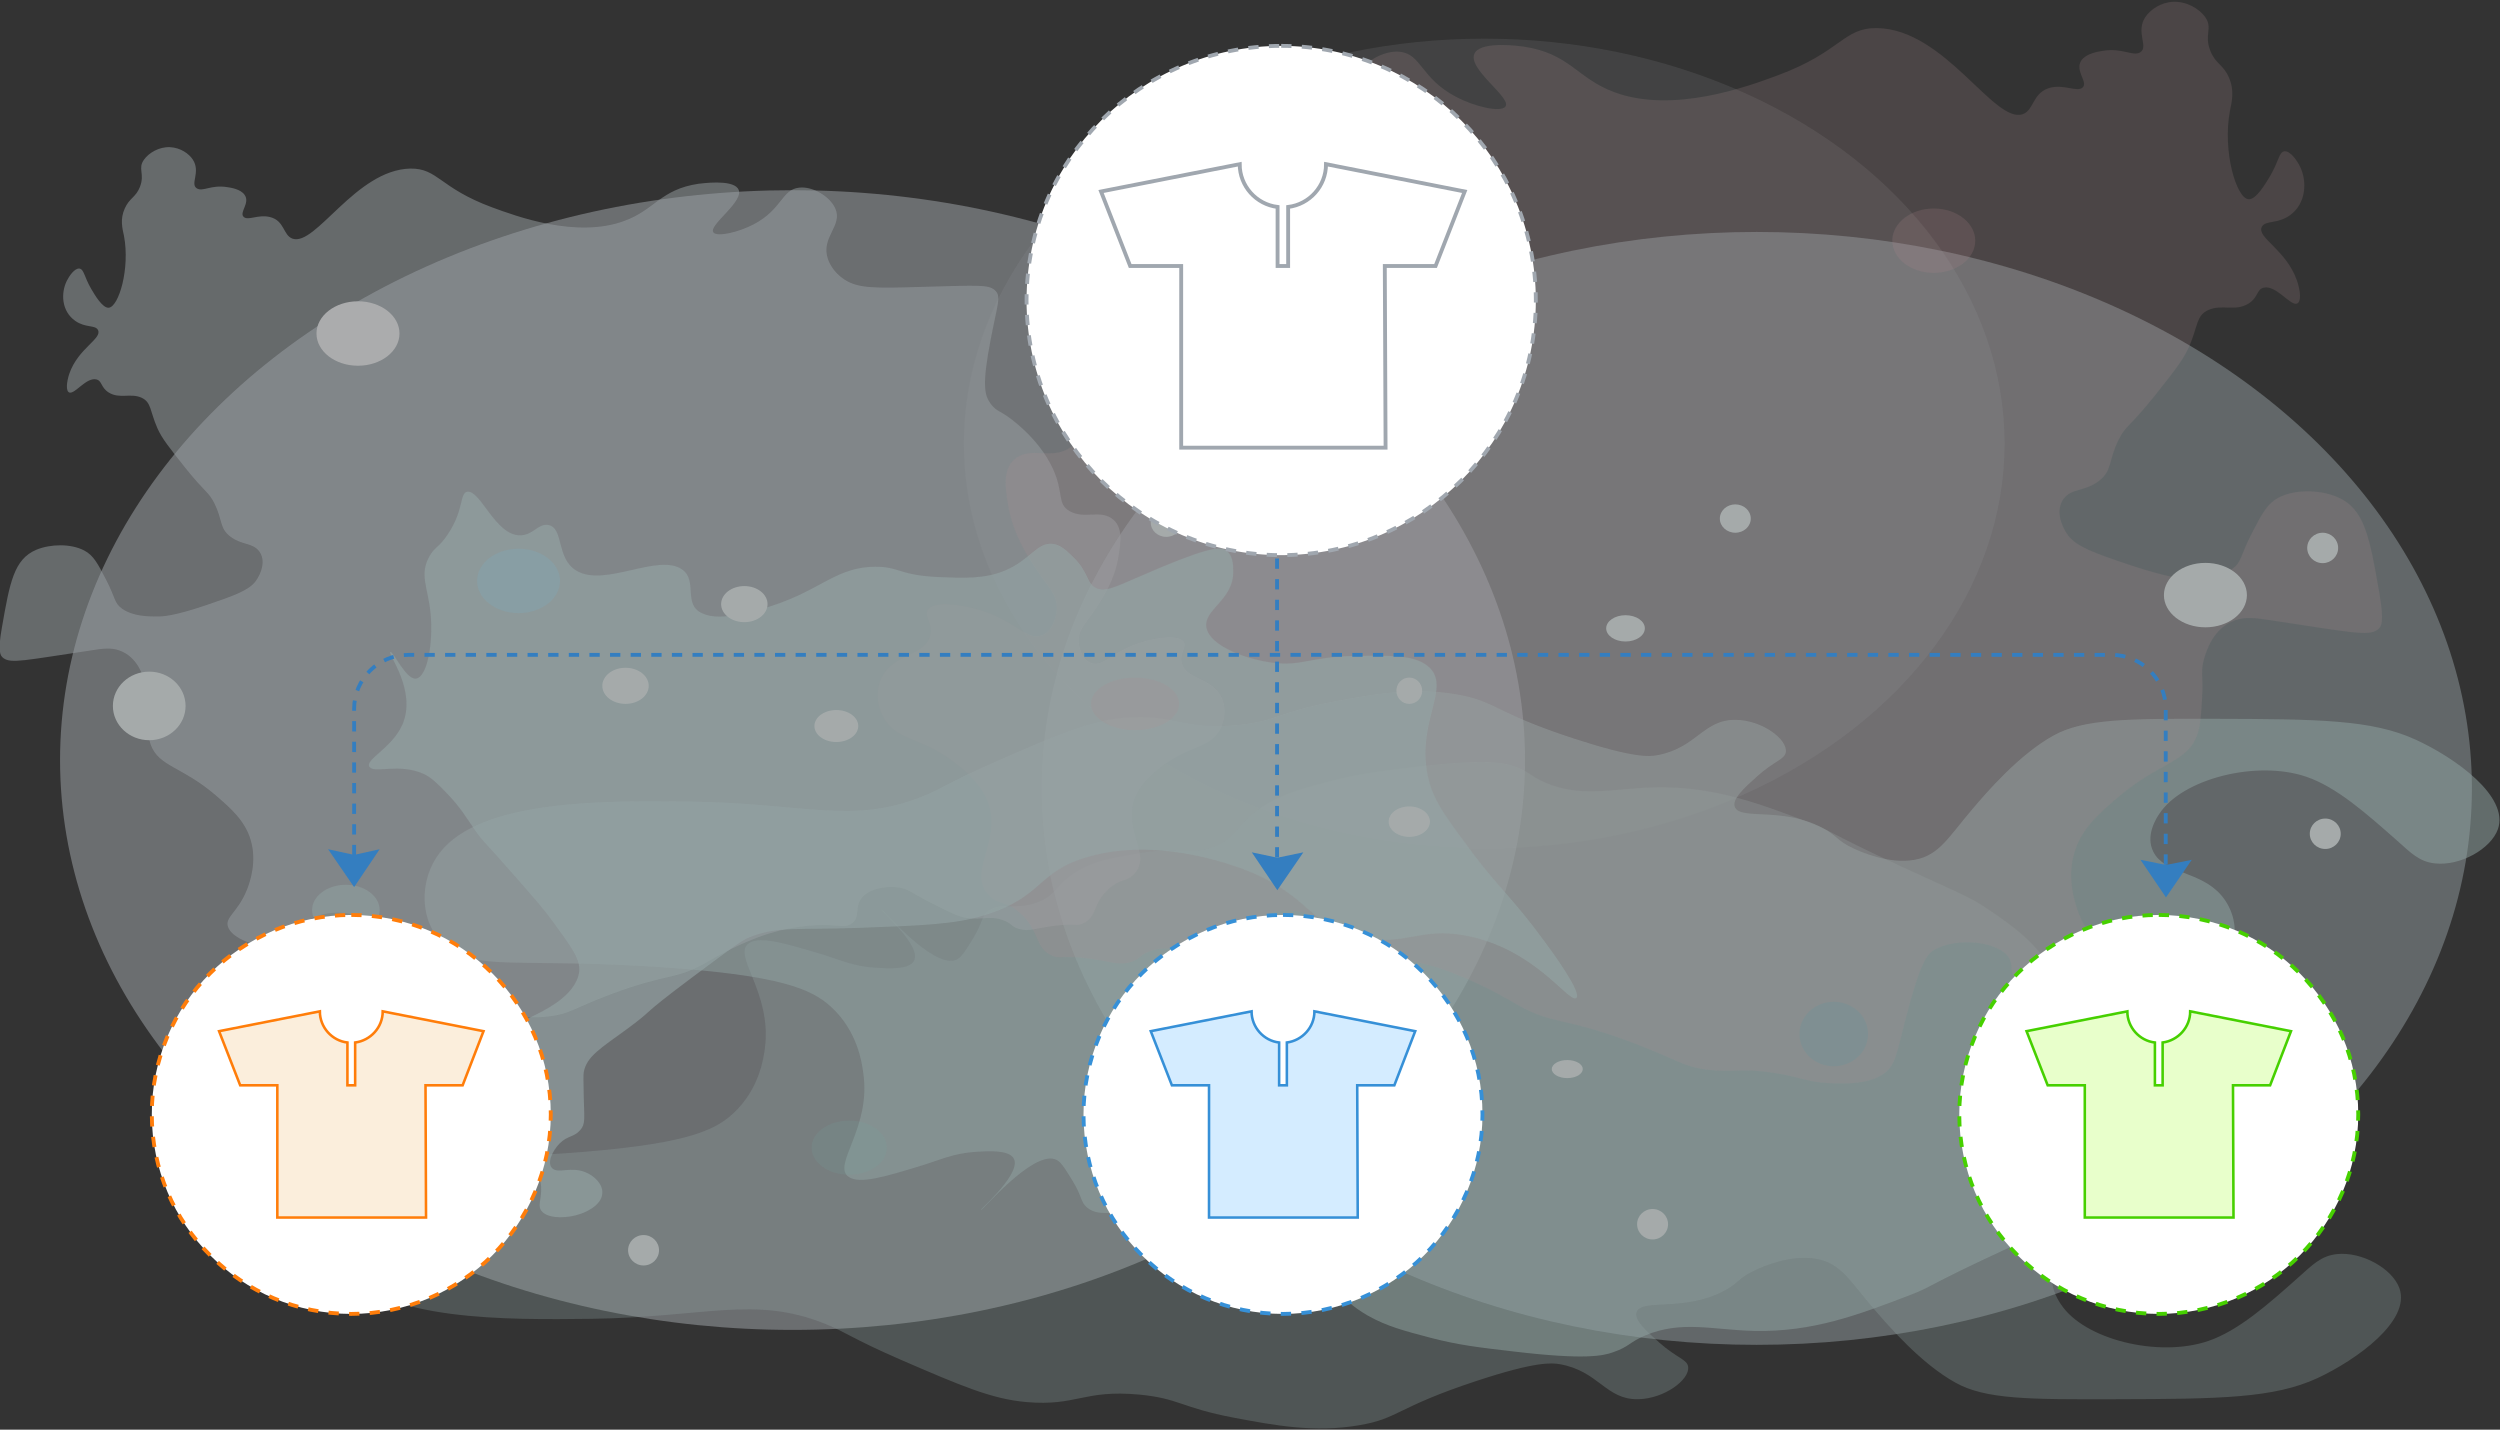 <?xml version="1.0" encoding="utf-8"?>
<!-- Generator: Adobe Illustrator 21.1.0, SVG Export Plug-In . SVG Version: 6.00 Build 0)  -->
<svg version="1.1" id="Layer_1" xmlns="http://www.w3.org/2000/svg" xmlns:xlink="http://www.w3.org/1999/xlink" x="0px" y="0px"
	 width="970px" height="554.7px" viewBox="0 0 970 554.7" style="enable-background:new 0 0 970 554.7;" xml:space="preserve">
<rect x="0" y="0" width="970" height="554.7" fill="#333333" stroke="none"/>
<style type="text/css">
	.st0{opacity:0.6;}
	.st1{opacity:0.5;fill:#EFF7FE;enable-background:new    ;}
	.st2{opacity:0.15;fill:#DFE6EA;enable-background:new    ;}
	.st3{opacity:0.45;fill:#E1F5FB;enable-background:new    ;}
	.st4{opacity:0.3;fill:#D1F0EF;enable-background:new    ;}
	.st5{opacity:0.5;fill:#D1F0EF;enable-background:new    ;}
	.st6{opacity:0.5;fill:#DCE8EF;enable-background:new    ;}
	.st7{opacity:0.2;fill:#FCC8CE;enable-background:new    ;}
	.st8{opacity:0.6;fill:#D5F1F1;enable-background:new    ;}
	.st9{opacity:0.6;fill:#BBE9F9;enable-background:new    ;}
	.st10{fill:#F1FAFA;}
	.st11{opacity:0.2;fill:#FCB9C6;enable-background:new    ;}
	.st12{fill:#FCFDFF;}
	.st13{opacity:0.1;fill:#1DD4FF;enable-background:new    ;}
	.st14{opacity:0.2;fill:#A2EAE0;enable-background:new    ;}
	.st15{fill:#FFFFFF;stroke:#A0A7AF;stroke-width:1.5;stroke-miterlimit:10;stroke-dasharray:4;}
	.st16{fill:#FFFFFF;stroke:#3690D7;stroke-width:1.5;stroke-miterlimit:10;stroke-dasharray:4;}
	.st17{fill:#FFFFFF;stroke:#FF7D0A;stroke-width:1.5;stroke-miterlimit:10;stroke-dasharray:4;}
	.st18{fill:#FFFFFF;stroke:#46D000;stroke-width:1.5;stroke-miterlimit:10;stroke-dasharray:4;}
	.st19{fill:none;stroke:#347EC0;stroke-width:1.5;stroke-miterlimit:10;stroke-dasharray:4;}
	.st20{fill:#FBEEDC;stroke:#FF7D0A;stroke-miterlimit:10;}
	.st21{fill:#D4ECFF;stroke:#3690D7;stroke-miterlimit:10;}
	.st22{fill:#E8FFCB;stroke:#46D000;stroke-miterlimit:10;}
	.st23{fill:#347EC0;}
	.st24{fill:#FFFFFF;stroke:#A0A7AF;stroke-width:1.5;stroke-miterlimit:10;}
</style>
<g>
	<g id="Layer_2">
		<g class="st0">
			<ellipse class="st1" cx="307.5" cy="294.9" rx="284.2" ry="221.1"/>
			<ellipse class="st2" cx="575.9" cy="172.1" rx="201.9" ry="157.1"/>
			<ellipse class="st3" cx="681.6" cy="305.9" rx="277.5" ry="215.9"/>
			<path class="st4" d="M290.7,365.9c4.3-2.8,14.1,0.2,26.7,3.9c9,2.7,13.5,5.2,22.6,5.7c4.8,0.3,12,0.7,14.3-2.2
				c4.5-5.5-12.9-20.2-12.4-20.4c0.5-0.3,19.4,22.3,28.6,19.7c2.2-0.6,3.8-3.2,6.9-8.2c4.2-6.8,3.1-8.5,6-10.8
				c4.9-3.7,9.9-0.4,18.4-3.2c8.6-2.9,7.5-7.5,17.1-12.9c6.2-3.5,12-4.5,21.2-6.1c18.8-3.3,21.5,0.7,30.9-2.9
				c10.4-4,7.9-9.3,21.2-16.9c7.3-4.1,13.7-5.8,24.4-8.6c10.8-2.8,18.5-3.7,32.3-5.4c27.8-3.3,34.6-1.6,38.3-0.4
				c6.4,2.2,6.2,3.8,12.4,6.5c14.2,6,26.2,2.2,42.4,1.8c22.8-0.5,40.5,6.2,59.9,13.6c10.2,3.9,5.1,2.9,36.9,17.6
				c21.2,9.8,25.2,11,33.2,16.5c8.9,6.1,18.7,12.9,24.4,24c3.6,6.9,3,10.6,9.2,21.5c5,8.7,8.2,11.5,11.1,13.3
				c5.7,3.6,9,2.9,12.4,6.5c5.1,5.2,5,14.1,0.5,16.1c-3,1.3-7.3-0.4-9.2-1.1c-5.9-2.3-5.4-5.2-11.1-8.2c-1-0.6-8.5-4.5-16.6-2.9
				c-0.9,0.2-8.1,1.7-8.8,4.7c-1.5,7.1,37,10.2,43.8,27.6c2.5,6.5,0.4,14.4-4.1,19.7c-8.2,9.4-22,8.2-26.3,16.9
				c-3.2,6.3,1.2,13.1,2.3,14.7c8.9,13.7,37.9,20.9,57.2,14.3c11.7-4,23.1-14.1,35-24.7c5.4-4.8,8.7-8.3,14.8-9
				c9.7-1.1,21.7,5.6,24.4,13.3c4.4,12.6-16.6,27.7-31.8,34.8c-16.9,7.8-37.6,8.1-78.4,8.2c-33.5,0.1-50.5,0.1-62.2-6.5
				c-13.3-7.4-25.7-21.8-31.3-28.3c-9.5-11-12.9-18-22.6-19.7c-10.1-1.8-21.1,3.2-23.5,4.3c-7,3.2-6.3,5-12.4,8.2
				c-15.2,8-31.3,3-33.7,7.9c-1.5,3.1,3.6,7.6,8.8,12.2c6.8,6,10.7,6.4,11.1,9.3c0.7,5-9.2,12.4-19.4,12.6
				c-12.6,0.2-15.2-10.9-30.4-13.6c-3.1-0.5-9-1.2-32.3,6.5c-31.3,10.3-30.1,14.6-45.6,17.2c-17.4,3-32.9,0-48.4-2.9
				c-21-4-21.2-7.5-36.9-9c-21.7-2-24.1,4.6-43.8,2.9c-13.5-1.2-25.3-6.3-48.9-16.5c-19.5-8.5-20.9-10.6-29.5-14
				c-27.3-10.8-46-2.4-90.3-1.8c-32.5,0.4-80.8,1-96.8-19.7c-8.1-10.5-8.2-26.8,1.8-35.9c11.3-10.3,28.3-4.7,84.4-8.6
				c45.8-3.2,57.9-8.4,65.5-15.4c10.3-9.5,11.9-21.7,12.4-25.5C299.6,384.8,283.7,370.4,290.7,365.9z"/>
			<path class="st5" d="M329.4,456.7c4.3,2.8,14.1-0.2,26.7-4c9-2.7,13.5-5.2,22.6-5.8c4.8-0.3,12-0.7,14.3,2.1
				c4.5,5.5-12.8,20.2-12.4,20.5c0.5,0.3,19.4-22.3,28.5-19.8c2.3,0.6,3.8,3.2,6.9,8.2c4.2,6.8,3.1,8.5,6,10.8
				c4.9,3.7,9.9,0.4,18.4,3.2c8.6,2.8,7.5,7.5,17.1,12.9c6.2,3.5,12,4.5,21.2,6.1c18.8,3.2,21.5-0.7,30.9,2.8
				c10.4,4,7.9,9.2,21.2,16.8c7.3,4.1,13.8,5.8,24.4,8.6c10.8,2.8,18.5,3.7,32.3,5.3c27.8,3.3,34.6,1.6,38.3,0.3
				c6.4-2.2,6.2-3.8,12.4-6.5c14.2-6,26.2-2.2,42.4-1.8c22.8,0.5,40.5-6.3,59.9-13.7c10.2-3.9,5.1-2.9,36.8-17.6
				c21.2-9.8,25.2-11.1,33.2-16.5c8.9-6.2,18.7-12.9,24.4-24.1c3.5-6.9,3-10.6,9.2-21.5c4.9-8.7,8.2-11.5,11-13.3
				c5.7-3.7,9-2.9,12.4-6.5c5.1-5.2,5-14.1,0.4-16.1c-3-1.3-7.3,0.4-9.2,1.1c-5.9,2.3-5.4,5.2-11,8.3c-1,0.6-8.5,4.6-16.6,2.9
				c-0.9-0.2-8.1-1.7-8.8-4.7c-1.5-7.1,37-10.3,43.7-27.7c2.5-6.5,0.4-14.4-4.2-19.7c-8.2-9.4-22-8.2-26.3-16.8
				c-3.2-6.3,1.2-13.1,2.3-14.7c8.9-13.7,37.9-21,57.1-14.4c11.7,4,23.1,14.1,35.1,24.7c5.4,4.8,8.7,8.3,14.8,8.9
				c9.7,1.1,21.7-5.6,24.4-13.3c4.4-12.7-16.6-27.7-31.9-34.7c-17-7.8-37.7-8-78.4-8.1c-33.5-0.1-50.5,0-62.2,6.5
				c-13.3,7.4-25.7,21.8-31.3,28.4c-9.5,11.1-12.9,18-22.5,19.8c-10.1,1.8-21.1-3.2-23.5-4.3c-7-3.2-6.3-5-12.5-8.2
				c-15.2-8-31.3-2.9-33.7-7.8c-1.5-3.1,3.6-7.6,8.7-12.2c6.7-6,10.6-6.4,11-9.3c0.7-5-9.3-12.4-19.4-12.5
				c-12.6-0.2-15.2,10.9-30.4,13.7c-3.1,0.6-9,1.2-32.3-6.4c-31.3-10.2-30.1-14.5-45.7-17.2c-17.4-3-32.9,0-48.4,2.9
				c-21,4-21.2,7.5-36.9,9c-21.7,2-24.1-4.5-43.8-2.8c-13.5,1.2-25.3,6.3-48.8,16.6c-19.5,8.5-20.9,10.6-29.5,14
				c-27.3,10.9-46,2.4-90.3,1.9c-32.5-0.4-80.8-0.9-96.8,19.9c-8.1,10.5-8.1,26.8,1.9,35.9c11.4,10.2,28.3,4.7,84.4,8.5
				c45.8,3.1,57.9,8.4,65.5,15.3c10.3,9.4,12,21.7,12.5,25.4C338.3,437.8,322.4,452.2,329.4,456.7z"/>
			<path class="st6" d="M113.5,92.6c-3.7-1.3-3-7-8.8-8.4c-4.5-1.1-8.4,1.5-10.1,0c-2-1.7,2.6-5.4,0.3-8.6c-1.5-2.2-5.3-2.8-6.8-3
				c-6.2-1-9.4,1.9-11.7,0.5c-2.8-1.7,1.6-6.3-1.6-11.2c-1.5-2.3-4.8-4.6-8.8-4.8c-4.4-0.2-8.3,2.3-10.1,4.8
				c-2.6,3.6,0.4,5.4-1.6,10.6c-1.6,4.1-4.1,4.3-5.9,8.4c-1.9,4.2-0.9,7.8-0.3,10.6c2.4,12.7-2,27.5-5.9,27.9
				c-2.4,0.2-5.4-4.9-6.8-7.3c-2.7-4.6-2.8-7.7-4.6-7.9c-1.9-0.2-4,3-4.9,4.8c-2.3,4.7-2.1,11.7,3.3,15.5c4,2.8,7.7,1.5,8.8,3.5
				c1.8,3.4-7.7,7.1-11.1,17c-1.1,3.3-1.4,6.8,0,7.3c2.2,0.7,6.5-5.9,10.4-5.1c2.4,0.5,1.7,3.1,4.9,5.1c4.2,2.6,8.4,0.1,12.7,2
				c3.9,1.8,3.2,5.1,6.2,11.9c1.7,3.9,4.7,7.6,10.7,15.2c8.1,10.1,9,9.2,11.4,13.9c3.3,6.7,1.9,9.6,6.2,12.9
				c4.5,3.4,8.5,2.3,11.1,5.6c2.8,3.6,0.9,8.7-1.3,11.7c-2.7,3.6-8.3,5.6-19.5,9.4c-12.4,4.2-16.7,4.3-18.6,4.3c-3.5,0-9.4,0-13.7-3
				c-3.2-2.3-2.5-4.1-6.2-11.2c-3.3-6.4-4.9-9.5-8.5-11.4c-5.1-2.7-13-2.6-18.6-0.3C5.4,217,3.8,225.9,0.7,243.7
				c-1.6,9.1-0.7,10.7,0.7,11.7c3,2.1,8.2,0.8,33.6-3c5-0.8,8.1-1.2,11.4,0c7,2.5,9.1,9.9,9.8,12.2c1.2,4.1,0.2,5.2,0.7,12.7
				c0.4,5.7,0.6,8.8,1.6,11.7c3.2,8.5,12,8.3,25.1,19.5c5.8,5,11.5,9.9,13.7,17.5c2.4,8.2-0.2,16.1-1.6,19.5
				c-3.6,8.7-8.6,10.4-7.2,14.2c2.5,6.8,21.5,10.5,27,6.1c2.8-2.2,0.3-4.9,3.3-7.9c4.2-4.2,15.8-5.2,22.5-1.5
				c2.3,1.3,4.5,3.3,9.1,21.3c3.2,12.2,3.3,15.8,7.8,18.5c4.8,2.9,11.2,2.7,16,2.5c7.4-0.2,9.2-1.9,17.9-3.3c10.4-1.7,12.4,0,20.8-1
				c8.4-1,9.2-3,24.1-8.6c22.2-8.3,24.8-5.5,36.2-11.9c2.7-1.5,8.3-5,16.9-8.6c5.2-2.2,8.3-3.1,9.8-3.5c2.6-0.8,8.4-2.3,16-2.8
				c9.4-0.5,11.5,1.2,14.3-0.5c4.2-2.6,0.6-7.3,5.2-11.2c3.4-2.9,9.1-3.5,13-3c4.2,0.5,4.8,2,14,6.6c6.6,3.3,9.8,4.9,13,5.3
				c6,0.8,8.6-1,13.7,0.8c3.7,1.3,3.2,2.7,6.5,3.5c3.8,1,5.9-0.3,13.7-1.3c8.3-1,8.1,0.3,10.7-0.8c5.8-2.4,3.8-7.9,10.4-13.7
				c4.5-3.9,6.4-2.4,9.4-5.3c7.9-7.7-5.3-18.2,1.3-31.4c2.7-5.3,7.5-8.9,10.4-11.2c9.9-7.4,16.9-6.5,21.2-12.7
				c2.9-4.3,3.6-10.6,0.3-15.2c-4.2-6-12.6-5.7-14.3-11.4c-1.3-4.2,2.5-6.8,0.3-8.9c-3.2-3-13.9-0.2-15.3,0.3
				c-11.7,3.3-15.1,9.6-19.9,8.4c-4.5-1.2-5.2-7.8-5.2-8.1c-0.4-4.8,2.8-7.2,7.2-13.9c2-3.1,6.7-10.4,8.1-19
				c0.9-5.5,2.1-12-2.6-15.2c-4.8-3.3-10.7,0.4-16.3-2.8c-5-2.9-2.1-7-6.5-16.5c-4.1-8.8-11-14.9-13.7-17.2
				c-6.5-5.6-7.8-4.4-10.4-7.9c-2.5-3.4-3.4-7.4,0-25.1c2.7-14.1,4.2-16.6,1.6-19c-2.5-2.2-6-1.9-28-1.3c-18.8,0.6-25,0.6-30.3-2.8
				c-4.8-3.1-6.3-7.4-6.5-8.1c-2.8-8.4,5.9-12.8,2.9-19.5c-2-4.6-8.7-8.7-14-8.1c-6.8,0.7-6.6,8.4-17.6,14.2
				c-6.1,3.2-14,4.9-15.6,3.3c-2.7-2.7,12.8-12.5,9.4-17.2c-2.6-3.6-14.2-1.9-15.3-1.8c-14.7,2.2-16.8,10-28.7,14.4
				c-18.6,6.9-42-1.8-51.5-5.3c-20.4-7.6-20.8-15.1-31.6-15C138,65.9,122.5,95.7,113.5,92.6z"/>
			<path class="st7" d="M784.8,44.3c4.5-1.5,3.7-8.5,10.8-10.3c5.5-1.3,10.3,1.8,12.4,0c2.4-2.1-3.2-6.6-0.4-10.6
				c1.9-2.7,6.5-3.4,8.4-3.7c7.6-1.2,11.6,2.3,14.4,0.6c3.4-2.1-1.9-7.8,2-13.7c1.9-2.8,5.9-5.7,10.8-5.9c5.4-0.2,10.2,2.8,12.4,5.9
				c3.1,4.4-0.5,6.7,2,13.1c2,5.1,5,5.3,7.2,10.3c2.3,5.2,1.1,9.6,0.4,13.1c-2.9,15.6,2.5,33.8,7.2,34.2c2.9,0.3,6.6-6,8.4-9
				c3.4-5.7,3.4-9.4,5.6-9.6c2.3-0.2,4.9,3.7,6,5.9c2.8,5.7,2.5,14.4-4,19c-4.9,3.4-9.4,1.8-10.8,4.4c-2.2,4.1,9.4,8.8,13.6,20.8
				c1.4,4,1.8,8.4,0,9c-2.6,0.9-8-7.2-12.8-6.2c-2.9,0.6-2.1,3.8-6,6.2c-5.1,3.2-10.3,0.1-15.6,2.5c-4.8,2.2-3.9,6.3-7.6,14.6
				c-2.1,4.7-5.8,9.4-13.2,18.7c-9.9,12.4-11.1,11.3-14,17.1c-4.1,8.3-2.3,11.8-7.6,15.9c-5.5,4.2-10.5,2.8-13.6,6.8
				c-3.4,4.4-1.1,10.6,1.6,14.3c3.3,4.4,10.2,6.9,24,11.5c15.2,5.1,20.5,5.3,22.8,5.3c4.4,0,11.5,0,16.8-3.7c3.9-2.8,3.1-5,7.6-13.7
				c4-7.8,6.1-11.7,10.4-14c6.2-3.3,15.9-3.2,22.8-0.3c10.7,4.5,12.6,15.5,16.4,37.3c1.9,11.2,0.9,13.2-0.8,14.3
				c-3.6,2.5-10.1,1-41.2-3.7c-6.1-0.9-9.9-1.5-14,0c-8.6,3-11.2,12.2-12,14.9c-1.5,5-0.2,6.4-0.8,15.6c-0.4,7-0.7,10.8-2,14.3
				c-4,10.5-14.7,10.2-30.8,24c-7.2,6.2-14.1,12.1-16.8,21.5c-2.9,10.1,0.3,19.8,2,24c4.4,10.7,10.5,12.7,8.8,17.4
				c-3.1,8.4-26.4,12.9-33.2,7.5c-3.4-2.7-0.4-6-4-9.6c-5.2-5.2-19.4-6.4-27.6-1.9c-2.8,1.5-5.5,4.1-11.2,26.1
				c-3.9,15-4.1,19.4-9.6,22.7c-5.9,3.5-13.7,3.3-19.6,3.1c-9-0.3-11.3-2.3-22-4c-12.7-2-15.3,0-25.6-1.2
				c-10.3-1.3-11.3-3.7-29.6-10.6c-27.2-10.2-30.4-6.7-44.4-14.6c-3.3-1.9-10.2-6.1-20.8-10.6c-6.4-2.7-10.2-3.9-12-4.4
				c-3.3-0.9-10.3-2.9-19.6-3.4c-11.5-0.7-14.1,1.5-17.6-0.6c-5.2-3.2-0.7-8.9-6.4-13.7c-4.2-3.5-11.2-4.3-16-3.7
				c-5.1,0.6-5.9,2.5-17.2,8.1c-8.1,4-12.1,6-16,6.5c-7.4,1-10.6-1.3-16.8,0.9c-4.6,1.6-3.9,3.3-8,4.4c-4.7,1.3-7.3-0.4-16.8-1.6
				c-10.1-1.2-10,0.4-13.2-0.9c-7.2-3-4.7-9.7-12.8-16.8c-5.5-4.8-7.9-2.9-11.6-6.5c-9.6-9.4,6.5-22.4-1.6-38.6
				c-3.3-6.6-9.2-11-12.8-13.7c-12.2-9.1-20.8-7.9-26-15.6c-3.6-5.2-4.4-13-0.4-18.7c5.2-7.4,15.4-7,17.6-14
				c1.6-5.2-3.1-8.3-0.4-10.9c3.9-3.7,17-0.2,18.8,0.3c14.4,4,18.6,11.8,24.4,10.3c5.5-1.4,6.4-9.6,6.4-10c0.5-5.9-3.4-8.8-8.8-17.1
				c-2.5-3.8-8.2-12.7-10-23.3c-1.1-6.7-2.5-14.7,3.2-18.7c5.9-4.1,13.2,0.5,20-3.4c6.1-3.5,2.6-8.5,8-20.2
				c5-10.8,13.5-18.3,16.8-21.2c7.9-6.9,9.6-5.4,12.8-9.6c3.1-4.2,4.2-9.1,0-30.8c-3.3-17.3-5.2-20.4-2-23.3c3-2.8,7.4-2.4,34.4-1.6
				c23.1,0.7,30.7,0.8,37.2-3.4c5.9-3.8,7.7-9.1,8-10c3.4-10.3-7.2-15.7-3.6-24c2.4-5.6,10.6-10.7,17.2-10
				c8.3,0.9,8.1,10.3,21.6,17.4c7.5,4,17.2,6.1,19.2,4c3.3-3.3-15.8-15.3-11.6-21.2c3.1-4.4,17.4-2.4,18.8-2.2
				c18,2.7,20.6,12.3,35.2,17.7c22.8,8.4,51.6-2.2,63.2-6.5c25.1-9.3,25.5-18.6,38.8-18.4C754.7,11.4,773.7,48.1,784.8,44.3z"/>
			<path class="st8" d="M181.3,190.8c-3,0.5-1.2,7.1-7.6,16.6c-3.4,5.1-5,4.7-7.1,8.5c-4,7.1-0.5,11.9,0.5,22.4
				c1,10.9-1.2,24.4-5.7,25c-3.9,0.5-8.8-10.7-9.9-10.3c-1.4,0.4,10.3,14.8,4.7,28c-4,9.3-14.9,13.8-12.8,16.6
				c2,2.6,11.3-1.6,20.8,2.6c3.1,1.4,5.1,3.4,9,7.4c5.8,6,7.7,9.7,11.8,15.5c2.8,3.9,2.3,2.6,14.2,16.2c7.8,8.9,11.8,13.4,15.1,18
				c7.4,10.1,11.1,15.1,10.4,19.9c-1.4,9.3-13.6,15-19.9,18c-6.2,2.9-12.9,6.1-20.3,4.8c-5.8-1-7.6-4.1-13.7-4
				c-6.5,0-9.1,3.4-11.8,2.2c-3.5-1.6,0.7-7.4-3.3-14c-0.2-0.4-4.3-6.7-11.8-7.7c-7-0.9-13,3.3-15.1,4.8
				c-10.4,7.3-9.2,16.3-14.2,38.6c-5,22.2-10.2,30.9-5.2,33.5c4.1,2.1,12.6-1.2,17.5-5.2c8.4-6.8,3.4-13.6,11.8-22.4
				c1-1.1,9.3-9.8,18-8.5c7.5,1.2,13.3,9.5,11.8,16.2c-1.9,8.4-14.4,8.4-18.9,18.8c-0.4,0.9-3.9,9.4,1.9,16.2
				c4.9,5.7,13.4,6.8,20.3,7.7c6.6,0.9,17.5,2.3,22.7-2.2c3.2-2.8,1.2-5.1,4.7-16.6c1.6-5.2,2.8-9.1,4.7-9.2
				c2.2-0.1,4.8,5.2,5.7,9.6c1.4,7.1-1.8,9.9,0.9,12.5c3,2.8,10.2,2.3,14.7,0.7c0.9-0.3,8.3-2.9,8.5-8.1c0.2-3.5-3.1-6.7-6.6-8.1
				c-5.7-2.3-10.5,0.7-12.8-1.5c-2.2-2,0-6.7,2.8-9.6c3.2-3.2,5.6-2.4,8-5.2c2.1-2.3,1.6-4.4,1.4-12.9c-0.1-5.7-0.2-8.6,0-9.6
				c1.1-6.1,6.6-9.3,16.6-16.6c11.7-8.6,3.6-3.8,25.1-19.9c12.7-9.5,19.1-14.3,21.8-15.5c11.3-4.8,18.6-3.1,43.5-4
				c24.7-0.9,37-1.4,48.2-4.8c23.3-7.1,20.4-17.1,40.7-22.8c29.4-8.4,61.4,5.3,64.3,6.6c22.4,9.9,21.8,20.7,41.6,24.7
				c17.5,3.5,22.3-4,40.2-0.7c26.8,4.9,40,26,43,24.3c2.8-1.6-9.4-18.3-12.8-22.8c-11.2-15.3-17-19.9-27-33.1
				c-9.6-12.8-14.3-19.2-16.6-26.1c-7.6-24,9.4-38.8-1.4-47.1c-5.4-4.1-14.1-3.9-28.4-3.7c-17,0.3-20.1,4.1-31.7,2.6
				c-10-1.3-24.2-6.4-25.5-13.6c-1.3-7,10.5-10.6,10.4-21.7c0-2.7-0.1-6.9-3.3-8.5c-2.3-1.1-6.7-1.2-34.5,11c-8,3.5-11.8,5.3-15.1,4
				c-4.1-1.6-2.9-6.3-9.5-12.5c-2.8-2.7-4.7-4.4-7.6-4.8c-6.2-0.7-8.6,6.1-18.4,10.3c-8,3.4-16.2,3-26,2.6
				c-15.5-0.7-15.1-4.1-24.6-4c-17.6,0.2-22.2,11.9-50.6,18c-7.7,1.7-12.5,1.9-16.6,0c-7.4-3.5-1.5-12.6-7.6-16.9
				c-9.2-6.6-30.1,7.1-41.1,0.4c-8-4.9-4.7-16.6-10.9-17.7c-3.9-0.7-5.8,4-10.9,4C192.2,207.8,186.4,190,181.3,190.8z"/>
			<ellipse class="st9" cx="201.2" cy="225.4" rx="16.1" ry="12.5"/>
			<ellipse class="st10" cx="489.3" cy="116.9" rx="16.1" ry="12.5"/>
			<ellipse class="st10" cx="855.7" cy="230.9" rx="16.1" ry="12.5"/>
			<ellipse class="st11" cx="750.3" cy="93.4" rx="16.1" ry="12.5"/>
			<ellipse class="st12" cx="138.9" cy="129.4" rx="16.1" ry="12.5"/>
			<ellipse class="st10" cx="242.7" cy="266.1" rx="9" ry="7"/>
			<ellipse class="st10" cx="288.8" cy="234.4" rx="9" ry="7"/>
			<ellipse class="st10" cx="324.5" cy="281.7" rx="8.5" ry="6.2"/>
			<ellipse class="st7" cx="440.4" cy="273.1" rx="17.1" ry="10.2"/>
			<ellipse class="st10" cx="507.7" cy="363.3" rx="6" ry="5.9"/>
			<ellipse class="st10" cx="249.7" cy="485.1" rx="6" ry="5.9"/>
			<ellipse class="st10" cx="641.2" cy="475" rx="6" ry="5.9"/>
			<ellipse class="st10" cx="902.2" cy="323.5" rx="6" ry="5.9"/>
			<ellipse class="st10" cx="901.2" cy="212.6" rx="6" ry="5.9"/>
			<ellipse class="st10" cx="546.8" cy="318.8" rx="8" ry="5.9"/>
			<ellipse class="st10" cx="546.8" cy="268" rx="5" ry="5.1"/>
			<ellipse class="st10" cx="630.7" cy="243.8" rx="7.5" ry="5.1"/>
			<ellipse class="st10" cx="673.3" cy="201.2" rx="6" ry="5.5"/>
			<ellipse class="st10" cx="452.5" cy="202.8" rx="6" ry="5.5"/>
			<ellipse class="st10" cx="547.3" cy="185.6" rx="5.5" ry="3.1"/>
			<ellipse class="st10" cx="608.1" cy="414.8" rx="6" ry="3.5"/>
			<ellipse class="st13" cx="711.5" cy="401.2" rx="13.3" ry="12.5"/>
			<ellipse class="st14" cx="329.5" cy="445.3" rx="14.6" ry="10.5"/>
			<ellipse class="st5" cx="134.2" cy="353.1" rx="13.1" ry="9.8"/>
			<ellipse class="st10" cx="57.9" cy="273.9" rx="14.1" ry="13.3"/>
		</g>
	</g>
	<g>
		<path class="st15" d="M497.1,17.8c54.6,0,98.8,44.3,98.8,98.8s-44.3,98.8-98.8,98.8s-98.8-44.3-98.8-98.8l0,0
			C398.3,62.1,442.5,17.8,497.1,17.8z"/>
		<path class="st16" d="M497.8,355c42.8,0,77.4,34.7,77.4,77.4s-34.7,77.4-77.4,77.4s-77.4-34.7-77.4-77.4
			C420.4,389.6,455.1,355,497.8,355L497.8,355z"/>
		<path class="st17" d="M136.3,355c42.8,0,77.4,34.7,77.4,77.4s-34.7,77.4-77.4,77.4s-77.4-34.7-77.4-77.4
			C58.8,389.6,93.5,355,136.3,355L136.3,355z"/>
		<path class="st18" d="M837.6,355c42.8,0,77.4,34.7,77.4,77.4s-34.7,77.4-77.4,77.4s-77.4-34.7-77.4-77.4
			C760.2,389.6,794.8,355,837.6,355L837.6,355z"/>
		<path class="st19" d="M137.4,339.8V275c0-11.5,9.4-20.9,20.9-20.9h661.1c11.5,0,20.9,9.4,20.9,20.9v66.9"/>
		<line class="st19" x1="495.5" y1="216.7" x2="495.5" y2="338.2"/>
		<path class="st20" d="M187.6,400.1l-39.1-7.7c0,6.2-4.7,11.3-10.7,12.1v16.6h-3v-16.6c-6-0.7-10.7-5.9-10.7-12.1L85,400.1l8.2,21
			h14.4v51.3h57.7l-0.2-51.3h14.4L187.6,400.1z"/>
		<path class="st21" d="M549.1,400.1l-39.1-7.7c0,6.2-4.7,11.3-10.7,12.1v16.6h-3v-16.6c-6-0.7-10.7-5.9-10.7-12.1l-39.1,7.7l8.2,21
			h14.4v51.3h57.7l-0.2-51.3H541L549.1,400.1z"/>
		<path class="st22" d="M888.9,400.1l-39.1-7.7c0,6.2-4.7,11.3-10.7,12.1v16.6h-3v-16.6c-6-0.7-10.7-5.9-10.7-12.1l-39.1,7.7l8.2,21
			h14.4v51.3h57.7l-0.2-51.3h14.4L888.9,400.1z"/>
	</g>
	<g>
		<polygon class="st23" points="137.4,344.2 127.3,329.5 137.4,331.7 147.3,329.5 		"/>
		<polygon class="st23" points="840.4,348.2 850.4,333.6 840.4,335.6 830.5,333.6 		"/>
		<polygon class="st23" points="495.6,345.4 505.7,330.7 495.6,332.8 485.7,330.7 		"/>
	</g>
</g>
<path class="st24" d="M568.3,74.3l-53.8-10.6c0,8.5-6.4,15.6-14.7,16.6v22.9h-4.1V80.3c-8.3-1-14.7-8.1-14.7-16.6l-53.8,10.6
	l11.3,28.9h19.8v70.5h79.3l-0.3-70.5H557L568.3,74.3z"/>
</svg>
